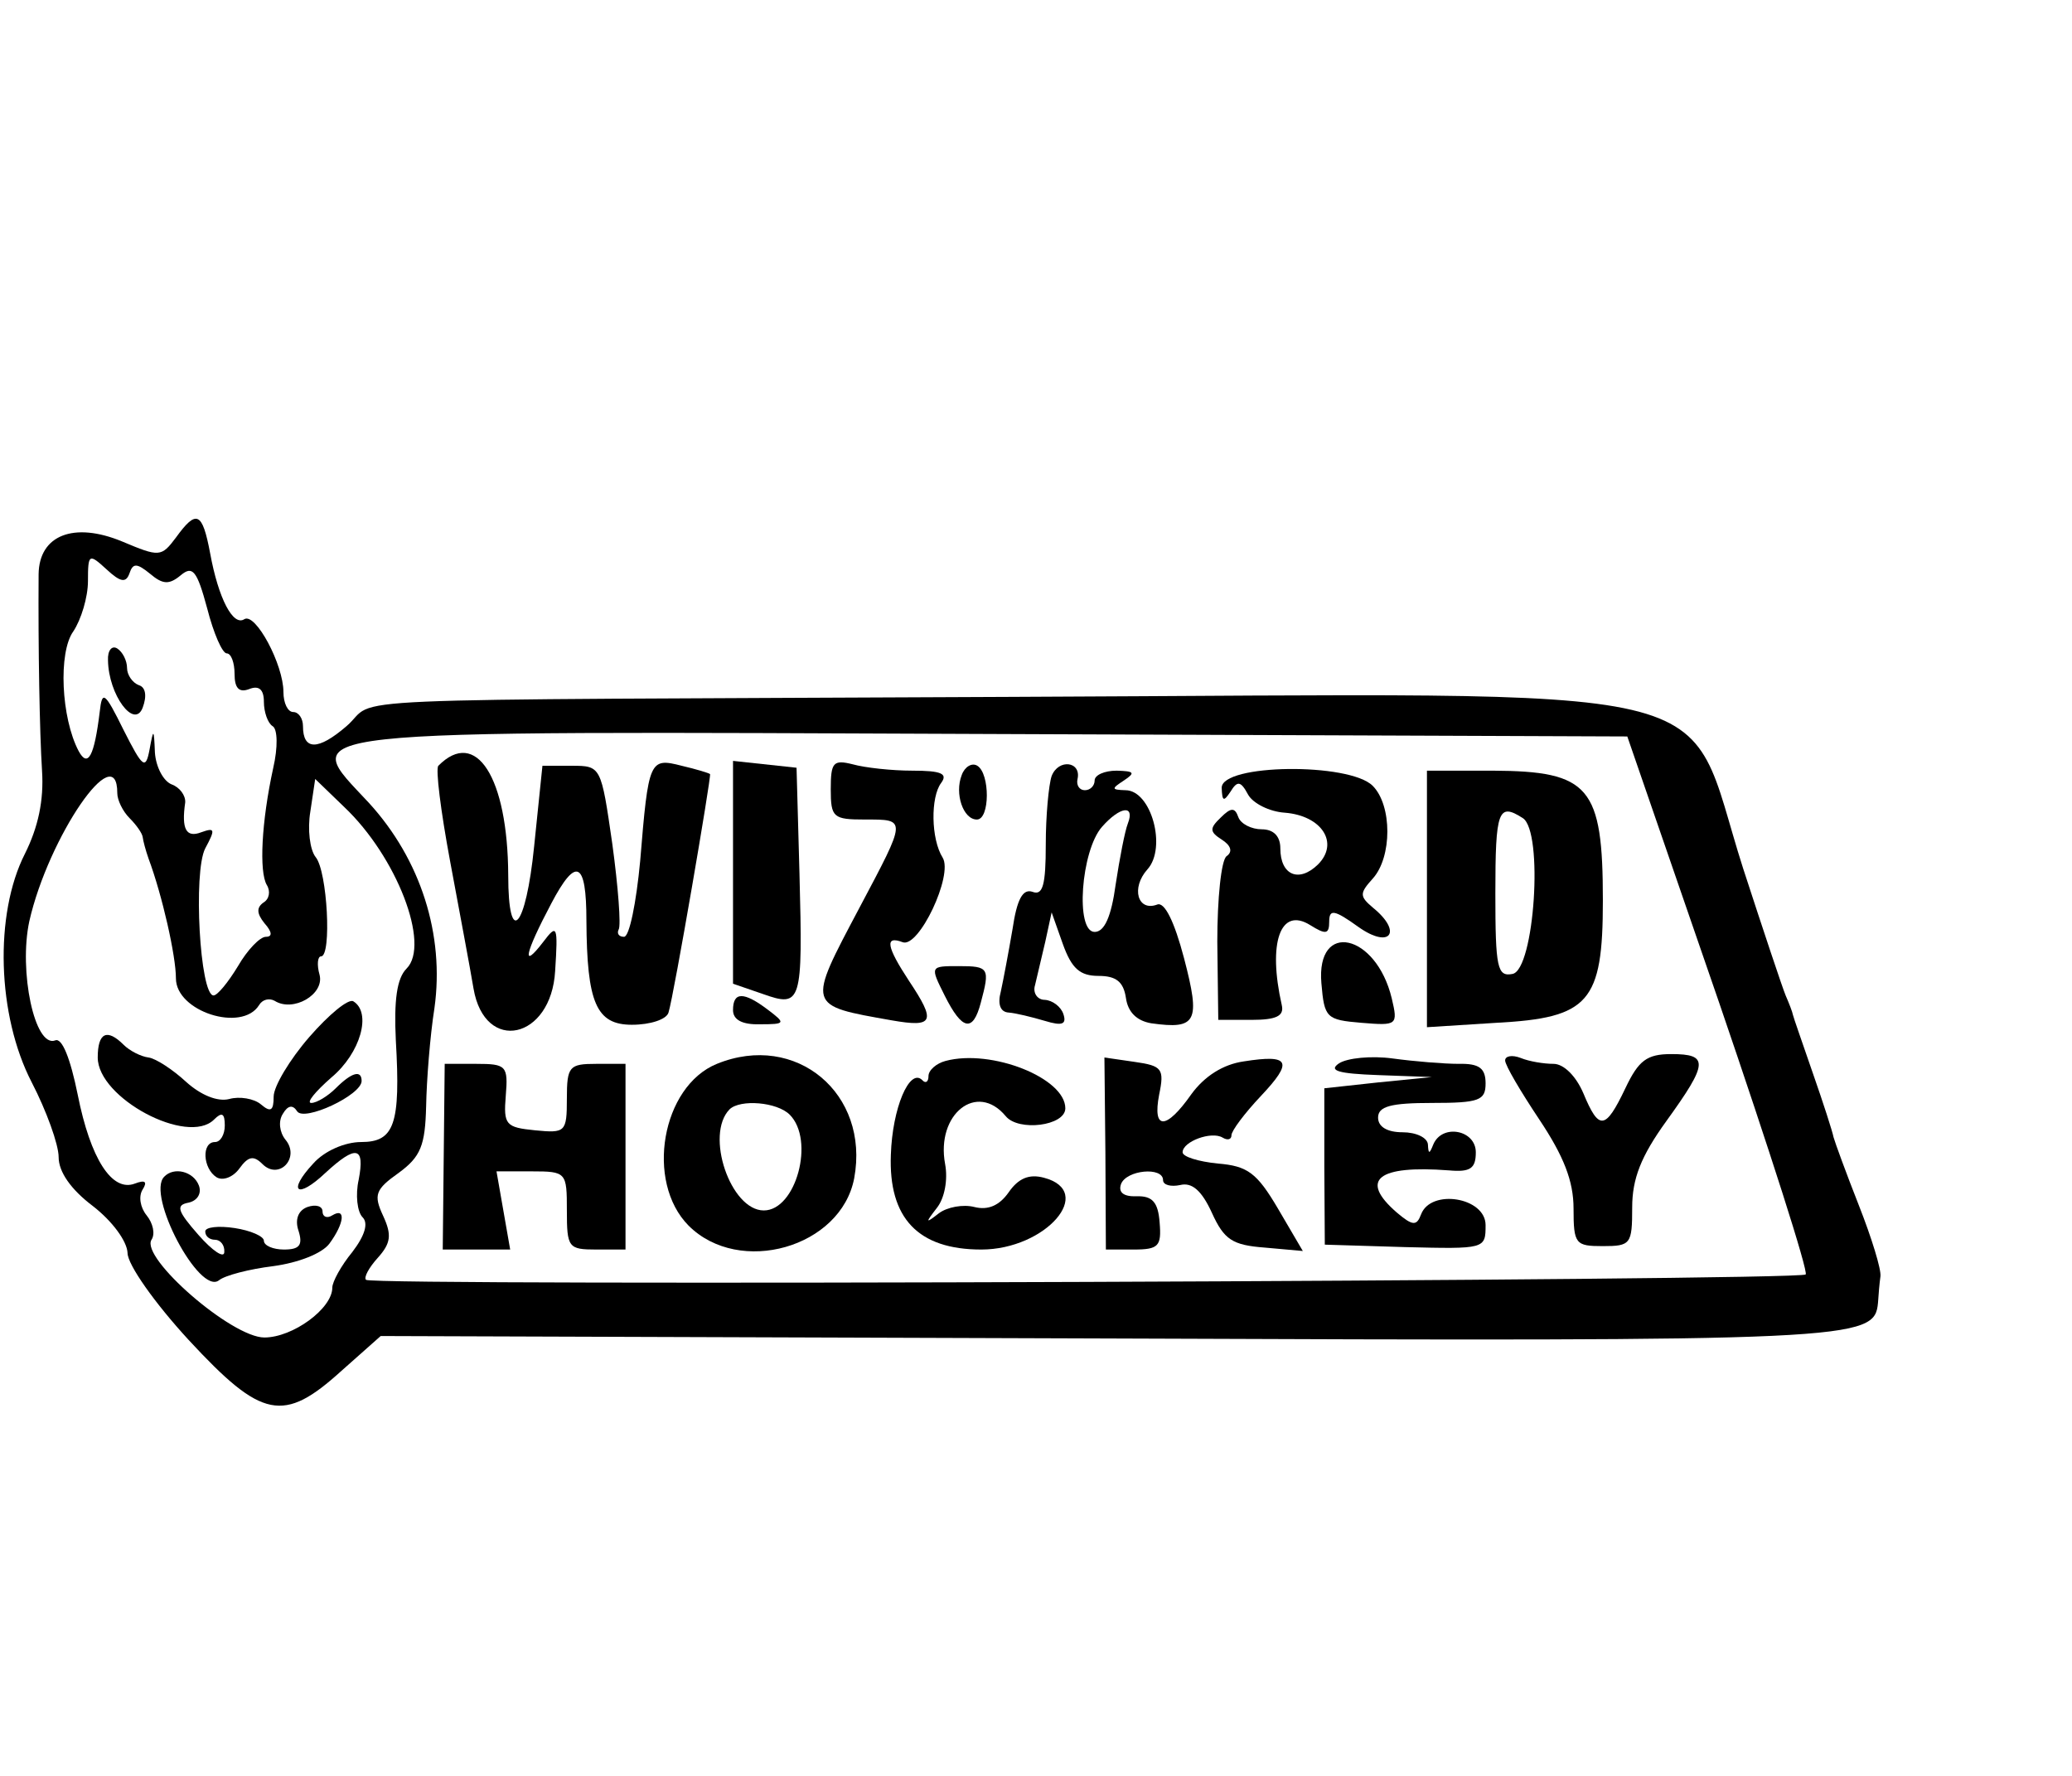 <?xml version="1.0" standalone="no"?>
<!DOCTYPE svg PUBLIC "-//W3C//DTD SVG 20010904//EN"
 "http://www.w3.org/TR/2001/REC-SVG-20010904/DTD/svg10.dtd">
<svg version="1.0" xmlns="http://www.w3.org/2000/svg"
 width="175pt" height="150pt" viewBox="0 0 212 128"
 preserveAspectRatio="xMidYMid meet">
<g transform="translate(0,128) scale(0.05,-0.05)"
fill="#000000" stroke="none">
<path d="M360 1997 c-30 -40 -34 -40 -110 -8 -99 41 -170 13 -171 -67 -1 -152
2 -322 7 -402 4 -61 -8 -116 -35 -170 -63 -124 -57 -331 14 -468 30 -58 55
-127 55 -153 0 -30 25 -66 70 -100 40 -31 70 -72 71 -96 0 -24 56 -103 125
-178 150 -162 194 -171 313 -63 l80 71 1485 -5 c1535 -6 1572 -4 1579 73 1 16
3 40 5 54 2 14 -18 79 -44 145 -26 66 -49 129 -52 140 -2 11 -21 70 -42 130
-21 61 -40 115 -41 120 -1 6 -8 24 -15 40 -7 17 -46 134 -87 260 -125 391 16
357 -1497 351 -1453 -7 -1290 1 -1361 -60 -58 -50 -89 -50 -89 0 0 16 -9 29
-20 29 -11 0 -20 18 -20 41 0 56 -57 163 -80 149 -23 -15 -53 42 -70 135 -16
85 -28 90 -70 32z m-95 -73 c7 21 15 21 42 -1 26 -22 39 -23 63 -3 24 20 33
10 54 -68 13 -51 31 -92 40 -92 9 0 16 -19 16 -42 0 -29 9 -39 30 -31 20 8 30
-1 30 -26 0 -21 8 -44 18 -50 10 -6 11 -43 1 -86 -24 -110 -29 -212 -13 -239
8 -13 5 -29 -7 -36 -14 -10 -14 -22 2 -42 16 -18 17 -28 3 -28 -12 0 -38 -27
-57 -60 -20 -33 -42 -60 -50 -60 -28 0 -42 253 -17 301 21 39 20 43 -8 33 -31
-12 -41 6 -33 61 1 14 -11 31 -28 37 -17 7 -32 36 -34 65 -2 50 -3 50 -11 6
-8 -42 -14 -37 -53 40 -39 79 -44 82 -49 37 -11 -90 -24 -115 -43 -80 -36 68
-42 202 -11 245 16 24 30 70 30 103 0 56 2 57 38 24 29 -27 40 -28 47 -8z
m3253 -879 c103 -301 183 -551 177 -556 -13 -13 -2933 -24 -2946 -11 -5 5 6
25 24 45 27 30 29 47 11 86 -20 43 -16 54 32 88 45 33 54 56 56 136 1 54 8
144 17 201 21 150 -28 304 -134 420 -142 153 -198 147 1284 141 l1291 -5 188
-545z m-3278 429 c0 -14 11 -37 25 -51 14 -14 26 -31 27 -39 1 -8 6 -27 12
-44 28 -75 56 -199 56 -245 0 -68 135 -111 170 -55 7 12 21 15 32 9 38 -24
102 13 92 53 -6 21 -4 38 3 38 22 0 13 174 -11 203 -12 15 -17 57 -11 93 l10
67 59 -57 c108 -102 177 -282 128 -331 -20 -20 -26 -65 -22 -147 10 -172 -3
-208 -71 -208 -33 0 -75 -18 -98 -44 -54 -58 -33 -74 25 -19 63 58 81 54 68
-14 -7 -31 -3 -66 8 -77 12 -12 5 -37 -21 -71 -23 -28 -41 -61 -41 -73 0 -43
-81 -102 -139 -102 -67 0 -254 163 -231 200 8 12 3 34 -10 50 -13 16 -17 39
-8 53 10 16 5 20 -16 12 -47 -18 -91 51 -117 182 -15 74 -32 117 -46 111 -42
-16 -75 142 -53 244 39 172 180 378 180 262z"/>
<path d="M221 1746 c1 -71 54 -142 71 -97 9 24 6 42 -8 46 -13 5 -24 21 -24
35 0 15 -9 33 -20 40 -11 7 -20 -4 -19 -24z"/>
<path d="M897 1530 c-6 -6 5 -93 24 -195 19 -102 41 -219 48 -261 23 -134 159
-104 167 36 6 93 4 97 -24 60 -46 -60 -38 -24 16 78 51 97 72 87 72 -35 1
-168 20 -213 93 -213 38 0 71 11 75 25 11 35 88 484 85 488 -2 2 -28 10 -58
17 -66 17 -68 12 -85 -195 -8 -85 -22 -155 -33 -155 -11 0 -15 7 -11 15 5 8
-1 87 -13 175 -23 159 -23 160 -83 160 l-60 0 -17 -165 c-17 -169 -53 -208
-53 -59 -1 201 -66 302 -143 224z"/>
<path d="M1500 1312 l0 -228 61 -21 c79 -28 82 -20 75 246 l-6 217 -65 7 -65
7 0 -228z"/>
<path d="M1700 1482 c0 -58 5 -62 70 -62 86 0 86 3 -11 -180 -108 -204 -109
-200 66 -231 86 -15 91 -3 35 81 -46 70 -50 93 -13 79 33 -13 104 137 82 173
-24 38 -25 124 -3 153 14 19 0 25 -59 25 -42 0 -97 6 -122 13 -40 10 -45 4
-45 -51z"/>
<path d="M1968 1511 c-15 -38 3 -91 31 -91 27 0 27 94 1 110 -11 7 -26 -2 -32
-19z"/>
<path d="M2152 1509 c-6 -18 -12 -81 -12 -140 0 -83 -6 -105 -27 -97 -20 7
-32 -15 -41 -76 -8 -47 -19 -105 -24 -128 -7 -26 -1 -42 16 -43 14 -1 47 -9
74 -17 36 -11 45 -7 38 14 -5 15 -22 28 -38 29 -15 0 -25 14 -20 30 4 16 13
56 21 89 l13 60 23 -65 c18 -50 35 -65 73 -65 36 0 51 -12 56 -45 4 -29 22
-47 52 -52 93 -13 101 3 67 133 -20 76 -40 116 -55 110 -40 -15 -54 34 -20 72
40 44 8 162 -45 162 -29 1 -29 3 -3 20 24 16 21 19 -15 20 -25 0 -45 -9 -45
-20 0 -11 -9 -20 -20 -20 -11 0 -18 10 -15 23 8 36 -39 42 -53 6z m156 -97
c-6 -15 -17 -72 -25 -125 -9 -66 -23 -97 -43 -97 -40 0 -28 166 15 215 37 42
68 46 53 7z"/>
<path d="M2500 1485 c1 -28 4 -29 18 -8 14 23 21 22 36 -6 10 -18 44 -35 75
-37 76 -6 112 -62 68 -106 -39 -38 -77 -22 -77 33 0 25 -14 39 -38 39 -21 0
-43 11 -48 25 -7 20 -15 20 -36 -1 -23 -22 -23 -29 2 -45 19 -12 23 -25 10
-34 -11 -8 -19 -87 -19 -175 l2 -160 68 0 c51 0 67 8 62 30 -29 128 -3 202 58
164 32 -20 39 -19 39 7 0 26 10 25 60 -11 65 -46 91 -10 29 40 -27 23 -27 29
0 59 40 44 40 150 0 190 -48 48 -309 45 -309 -4z"/>
<path d="M2920 1258 l0 -263 142 9 c190 10 218 42 218 250 0 233 -27 265 -225
266 l-135 0 0 -262z m196 165 c43 -27 24 -311 -21 -319 -31 -6 -35 12 -35 165
0 170 6 186 56 154z"/>
<path d="M2704 1085 c6 -71 10 -75 82 -81 73 -6 75 -5 62 50 -32 133 -155 160
-144 31z"/>
<path d="M1933 1060 c36 -72 58 -76 74 -15 19 71 17 75 -45 75 -59 0 -59 0
-29 -60z"/>
<path d="M1500 1030 c0 -20 19 -30 55 -29 53 0 53 2 16 30 -49 37 -71 37 -71
-1z"/>
<path d="M1467 920 c-113 -46 -147 -241 -58 -331 104 -104 312 -45 339 97 32
173 -119 300 -281 234z m149 -104 c52 -52 13 -196 -53 -196 -68 0 -121 155
-70 207 22 21 97 15 123 -11z"/>
<path d="M1935 926 c-19 -5 -35 -19 -35 -31 0 -12 -6 -16 -13 -8 -26 25 -61
-58 -64 -153 -5 -130 56 -194 185 -194 132 0 235 119 128 147 -30 8 -52 -1
-72 -30 -19 -27 -42 -37 -70 -30 -23 6 -56 0 -73 -13 -27 -21 -28 -20 -4 11
16 20 23 58 17 90 -19 102 65 169 124 98 26 -32 122 -20 122 16 0 62 -151 122
-245 97z"/>
<path d="M2262 737 l1 -197 57 0 c51 0 57 7 53 55 -3 42 -15 55 -47 54 -27 -1
-38 8 -32 25 11 29 86 36 86 8 0 -10 16 -14 35 -10 24 6 44 -11 65 -57 25 -55
42 -66 108 -71 l78 -7 -51 87 c-43 73 -62 87 -123 92 -40 4 -72 14 -72 23 0
22 59 44 82 30 10 -6 18 -4 18 5 0 9 27 45 60 80 67 71 60 86 -35 71 -42 -6
-80 -30 -107 -67 -52 -74 -80 -74 -66 -1 11 53 6 59 -50 67 l-62 9 2 -196z"/>
<path d="M2740 921 c-22 -15 -2 -21 80 -24 l110 -4 -110 -11 -110 -12 0 -160
1 -160 164 -5 c164 -4 165 -4 165 45 0 57 -112 75 -132 22 -9 -24 -17 -24 -50
4 -77 67 -39 97 107 86 44 -4 55 4 55 37 0 46 -69 59 -87 16 -8 -20 -10 -20
-11 0 -1 14 -24 25 -52 25 -31 0 -50 11 -50 30 0 23 26 30 110 30 97 0 110 5
110 40 0 31 -13 41 -55 40 -30 0 -91 5 -135 11 -44 6 -93 1 -110 -10z"/>
<path d="M3080 927 c0 -10 32 -64 70 -121 50 -75 70 -126 70 -182 0 -73 4 -77
60 -77 57 0 60 4 60 79 0 59 18 105 70 177 86 119 87 137 10 137 -50 0 -67
-13 -94 -70 -41 -86 -54 -87 -86 -10 -15 35 -40 60 -61 60 -20 0 -50 5 -67 12
-18 7 -32 4 -32 -5z"/>
<path d="M908 730 l-2 -190 69 0 69 0 -14 80 -14 80 72 0 c71 0 72 -2 72 -80
0 -76 3 -80 60 -80 l60 0 0 190 0 190 -60 0 c-55 0 -60 -5 -60 -71 0 -69 -3
-71 -65 -65 -60 6 -65 11 -60 71 5 61 1 65 -60 65 l-65 0 -2 -190z"/>
<path d="M633 975 c-40 -46 -73 -101 -73 -122 0 -29 -6 -33 -26 -16 -14 12
-44 17 -65 11 -24 -6 -58 8 -88 35 -27 25 -62 48 -77 50 -16 2 -39 14 -51 26
-34 34 -53 25 -53 -26 0 -83 184 -181 238 -127 16 16 22 13 22 -12 0 -19 -9
-34 -20 -34 -28 0 -25 -54 3 -72 13 -8 34 0 47 18 18 25 29 27 47 9 34 -34 78
13 47 50 -12 15 -15 38 -5 53 10 17 20 19 29 5 14 -22 132 33 132 62 0 23 -20
18 -53 -15 -16 -16 -39 -30 -50 -30 -11 0 8 23 41 52 60 50 83 133 45 156 -10
6 -50 -27 -90 -73z"/>
<path d="M336 689 c-37 -37 72 -243 112 -212 12 10 62 23 111 29 52 7 100 26
115 46 31 42 34 75 6 58 -11 -7 -20 -3 -20 8 0 11 -14 15 -31 9 -19 -7 -26
-26 -18 -49 9 -29 2 -38 -30 -38 -22 0 -41 8 -41 18 0 9 -27 21 -60 26 -33 5
-60 2 -60 -7 0 -10 9 -17 20 -17 11 0 20 -11 19 -25 0 -14 -24 2 -53 35 -43
49 -47 61 -20 66 18 4 27 19 21 35 -11 29 -51 39 -71 18z"/>
</g>
</svg>
